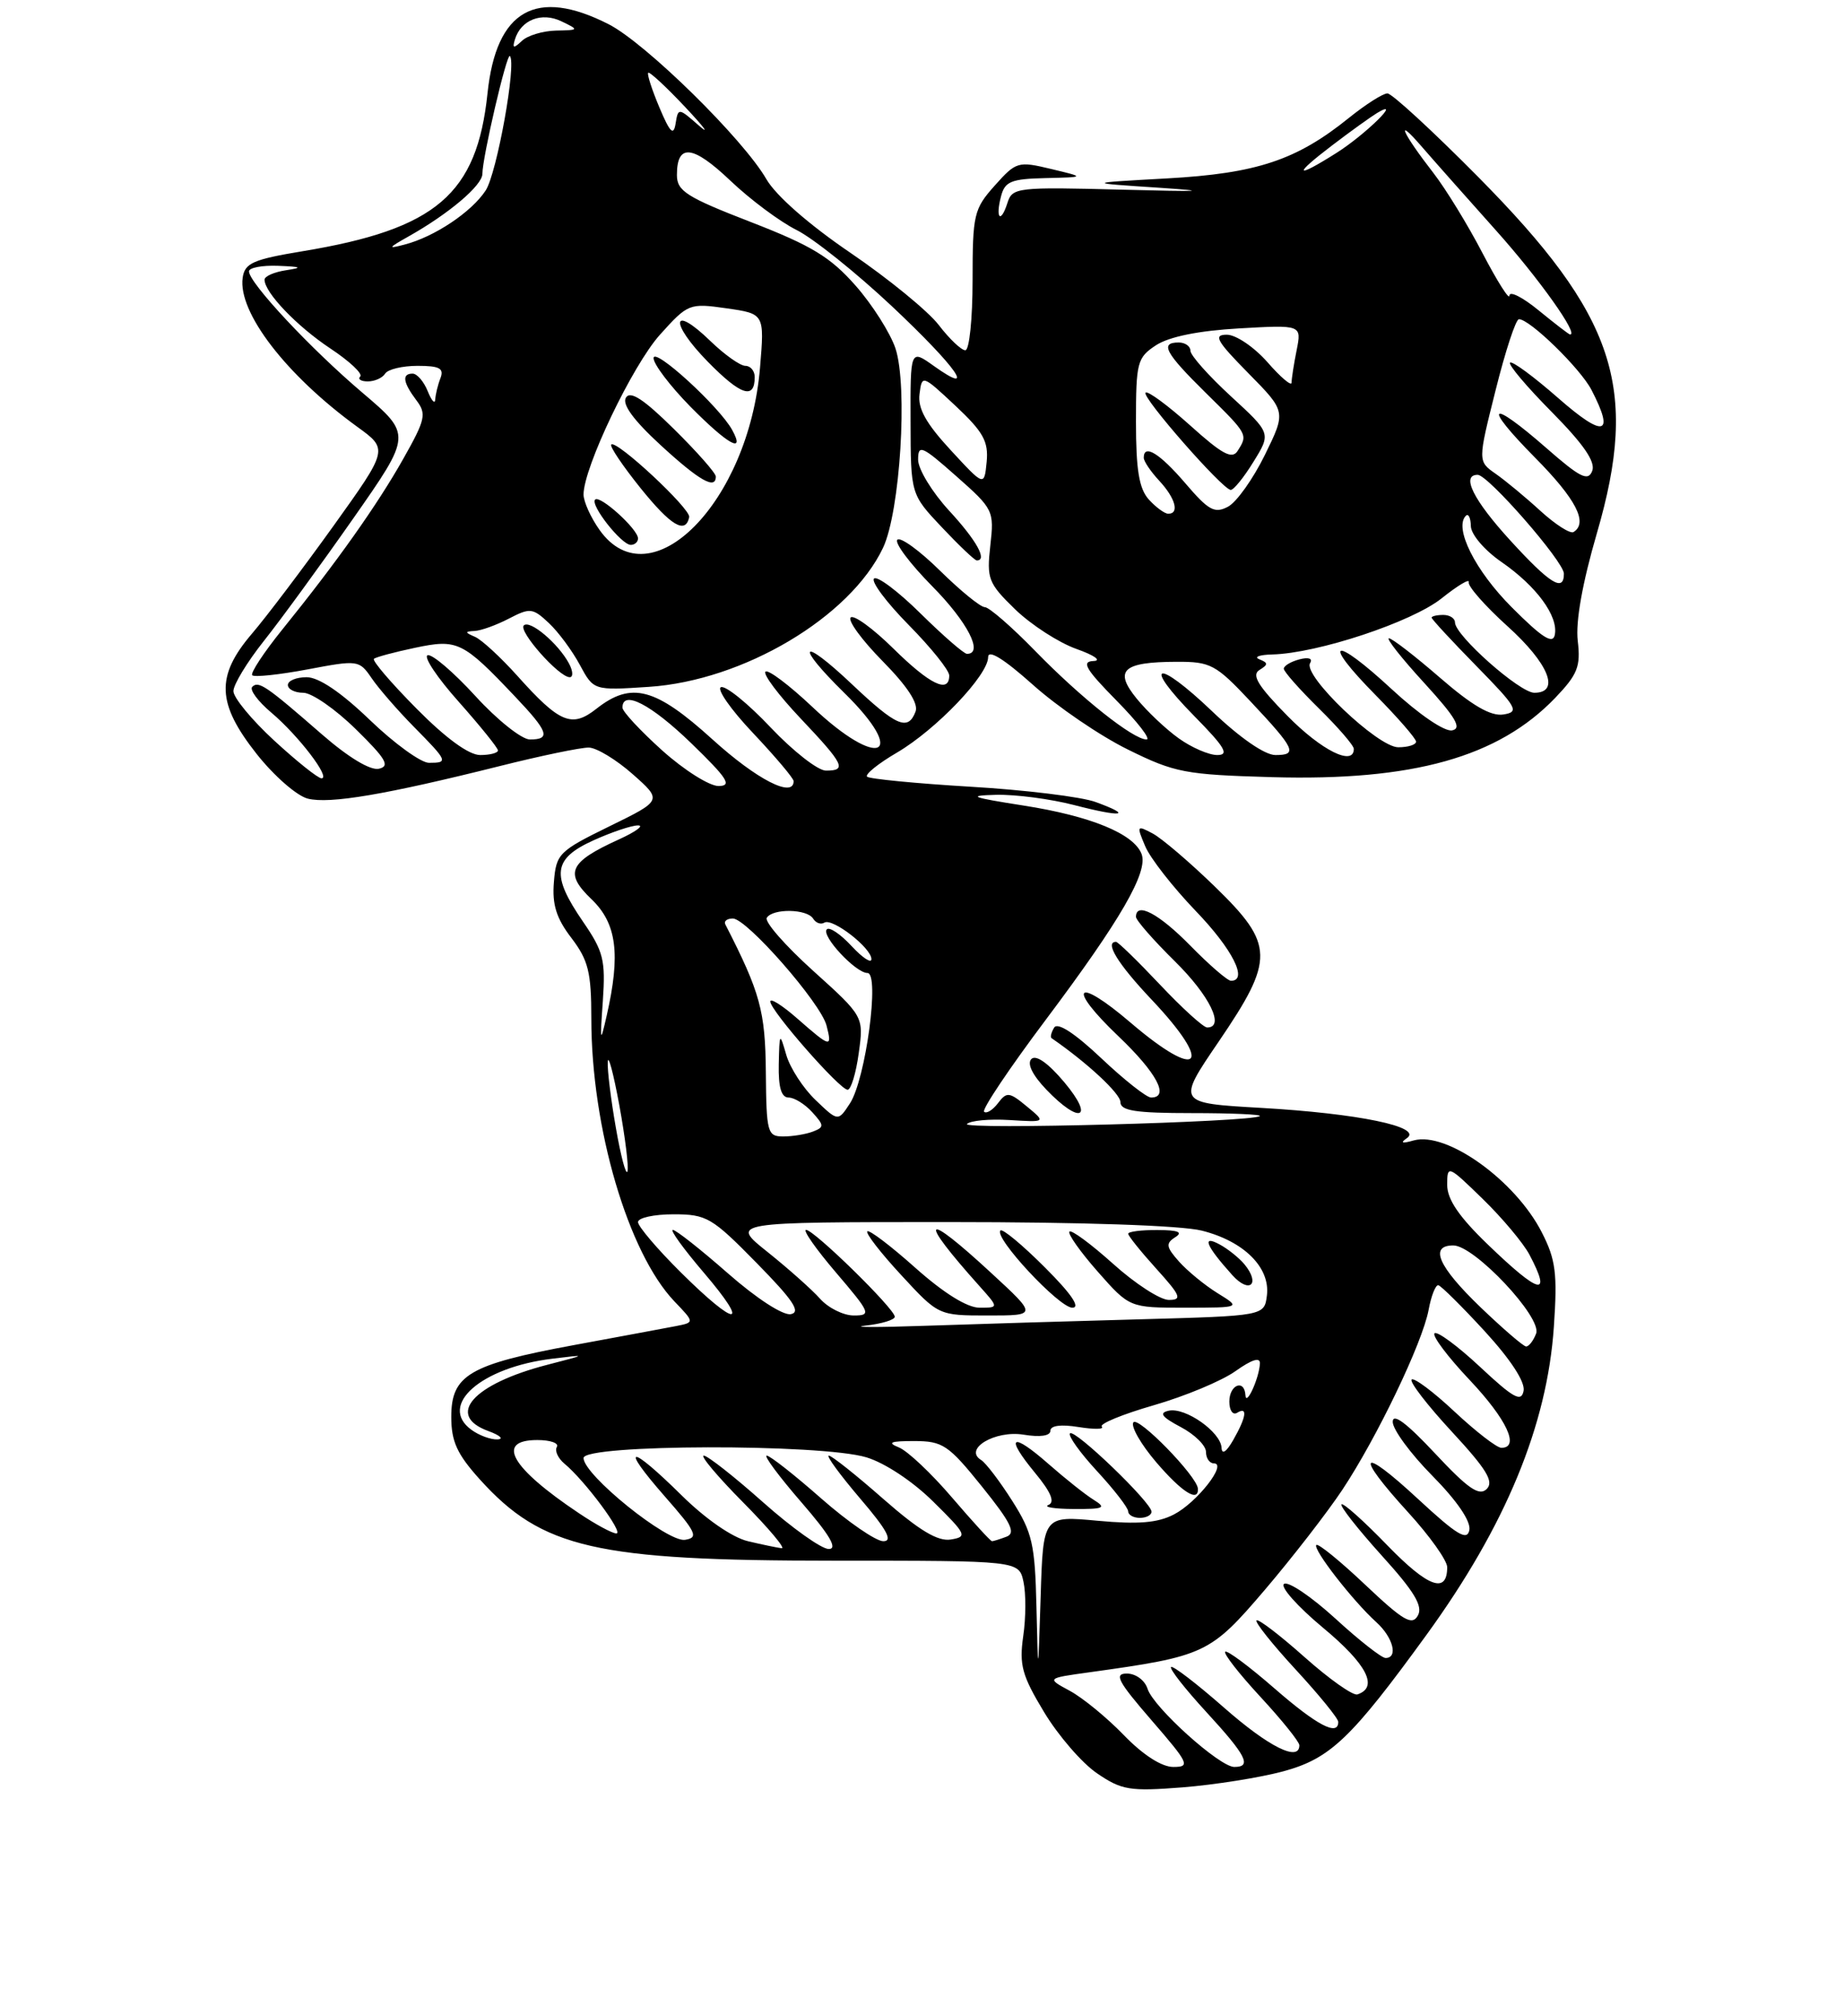 <?xml version="1.0" encoding="UTF-8" standalone="no"?>
<!DOCTYPE svg PUBLIC "-//W3C//DTD SVG 1.1//EN" "http://www.w3.org/Graphics/SVG/1.1/DTD/svg11.dtd" >
<svg xmlns="http://www.w3.org/2000/svg" xmlns:xlink="http://www.w3.org/1999/xlink" version="1.1" viewBox="0 0 237 259">
 <g >
 <path fill="currentColor"
d=" M 164.94 227.56 C 170.97 225.92 173.66 223.36 183.36 210.00 C 193.51 196.02 198.85 183.10 199.71 170.46 C 200.18 163.60 199.95 161.82 198.17 158.34 C 194.77 151.66 185.94 145.33 181.70 146.51 C 180.19 146.94 179.92 146.84 180.83 146.21 C 182.90 144.77 174.55 143.04 162.08 142.33 C 151.25 141.71 151.25 141.71 156.63 133.82 C 163.85 123.21 163.80 121.35 156.16 113.92 C 152.95 110.80 149.35 107.73 148.17 107.09 C 146.10 105.99 146.06 106.05 147.19 108.72 C 147.83 110.25 150.76 113.99 153.68 117.03 C 158.41 121.94 160.46 126.00 158.21 126.00 C 157.77 126.00 155.43 123.98 153.00 121.50 C 148.96 117.38 146.00 115.81 146.00 117.79 C 146.00 118.22 148.25 120.79 151.00 123.50 C 155.47 127.90 157.47 132.00 155.15 132.00 C 154.67 132.00 151.95 129.53 149.09 126.50 C 146.23 123.47 143.69 121.00 143.44 121.00 C 141.93 121.00 143.66 123.82 148.00 128.41 C 156.08 136.95 154.23 139.00 145.31 131.38 C 138.23 125.33 137.01 126.71 143.76 133.14 C 148.68 137.83 150.36 141.00 147.94 141.00 C 147.36 141.00 144.47 138.72 141.53 135.94 C 138.14 132.74 135.93 131.30 135.49 132.01 C 135.11 132.63 134.96 133.24 135.15 133.37 C 139.70 136.50 144.00 140.49 144.00 141.58 C 144.00 142.70 145.93 143.00 153.17 143.00 C 158.21 143.00 162.15 143.17 161.92 143.38 C 161.07 144.15 123.53 145.16 124.28 144.40 C 124.71 143.96 127.17 143.73 129.75 143.89 C 134.44 144.18 134.44 144.18 131.97 142.14 C 129.71 140.27 129.39 140.24 128.26 141.73 C 127.58 142.62 126.78 143.11 126.48 142.82 C 126.19 142.52 129.75 137.21 134.40 131.02 C 144.05 118.16 147.60 112.01 146.72 109.71 C 145.72 107.11 140.19 104.84 131.56 103.49 C 124.78 102.43 124.22 102.21 128.03 102.11 C 130.52 102.05 135.02 102.64 138.03 103.42 C 144.24 105.03 145.72 104.82 140.80 103.03 C 138.99 102.37 131.76 101.48 124.74 101.07 C 117.72 100.65 111.74 100.07 111.44 99.78 C 111.15 99.48 112.88 98.09 115.29 96.68 C 120.32 93.73 127.00 86.74 127.00 84.42 C 127.00 83.39 129.02 84.64 132.75 87.97 C 135.91 90.80 141.41 94.55 144.98 96.30 C 150.99 99.27 152.32 99.52 163.48 99.84 C 181.59 100.35 192.55 97.28 199.87 89.67 C 202.77 86.64 203.17 85.63 202.78 82.33 C 202.49 79.87 203.37 74.92 205.24 68.50 C 210.70 49.78 207.62 40.55 190.00 22.75 C 184.15 16.84 178.89 12.00 178.32 12.00 C 177.74 12.00 175.53 13.41 173.39 15.13 C 166.64 20.58 161.52 22.28 150.00 22.92 C 139.50 23.50 139.50 23.50 149.00 24.12 C 155.76 24.57 154.40 24.64 144.32 24.37 C 130.68 24.01 130.11 24.08 129.48 26.07 C 128.61 28.80 127.91 28.06 128.66 25.21 C 129.15 23.31 129.97 22.98 134.37 22.88 C 139.50 22.76 139.50 22.76 135.10 21.71 C 130.85 20.69 130.60 20.76 127.85 23.84 C 125.16 26.85 125.00 27.55 125.00 36.02 C 125.00 40.96 124.58 45.00 124.07 45.00 C 123.56 45.00 122.02 43.54 120.65 41.75 C 119.27 39.96 114.18 35.80 109.33 32.50 C 103.97 28.86 99.72 25.13 98.50 23.02 C 95.52 17.85 82.99 5.55 78.24 3.12 C 68.90 -1.64 63.78 1.27 62.66 11.97 C 61.30 24.96 56.07 29.43 38.92 32.27 C 32.51 33.33 31.46 33.80 31.19 35.68 C 30.56 40.12 36.79 48.21 45.93 54.84 C 49.91 57.72 49.91 57.72 42.84 67.59 C 38.94 73.02 34.24 79.24 32.38 81.41 C 27.71 86.87 27.85 90.37 33.01 96.89 C 35.22 99.68 38.16 102.25 39.56 102.60 C 42.37 103.31 49.59 102.08 64.18 98.43 C 69.51 97.09 74.68 96.02 75.68 96.04 C 76.68 96.06 79.22 97.60 81.32 99.46 C 85.13 102.83 85.13 102.83 78.32 106.16 C 71.83 109.34 71.48 109.68 71.19 113.32 C 70.95 116.20 71.50 117.97 73.44 120.50 C 75.62 123.37 76.00 124.90 76.00 130.85 C 76.00 144.89 80.73 160.96 86.69 167.20 C 89.27 169.89 89.27 169.89 86.89 170.36 C 85.57 170.61 79.65 171.72 73.72 172.81 C 60.31 175.29 58.00 176.65 58.00 182.02 C 58.00 185.19 58.74 186.81 61.68 190.07 C 69.68 198.92 76.57 200.50 107.23 200.50 C 130.95 200.50 130.95 200.50 131.54 203.20 C 131.87 204.69 131.86 207.84 131.51 210.20 C 130.98 213.91 131.35 215.25 134.20 219.97 C 136.01 222.97 139.07 226.51 141.00 227.82 C 144.17 229.98 145.20 230.15 152.00 229.62 C 156.12 229.29 161.95 228.37 164.94 227.56 Z  M 136.81 139.06 C 134.74 136.59 133.15 135.46 132.56 136.05 C 131.97 136.64 132.69 138.11 134.49 139.99 C 138.81 144.50 140.72 143.73 136.81 139.06 Z  M 144.45 222.92 C 142.28 220.67 139.15 218.11 137.50 217.22 C 134.50 215.60 134.50 215.60 140.00 214.84 C 154.90 212.77 155.54 212.47 162.56 204.25 C 166.12 200.07 170.60 194.29 172.52 191.40 C 176.98 184.68 182.81 172.53 183.61 168.29 C 183.94 166.48 184.51 165.05 184.86 165.11 C 185.21 165.18 187.90 167.84 190.84 171.04 C 194.15 174.65 196.04 177.54 195.82 178.68 C 195.53 180.18 194.53 179.63 190.22 175.60 C 187.33 172.90 184.70 170.97 184.37 171.29 C 184.05 171.62 186.08 174.32 188.89 177.29 C 193.66 182.34 195.37 186.00 192.96 186.00 C 192.38 186.00 189.68 183.91 186.94 181.35 C 184.21 178.79 181.73 176.94 181.43 177.23 C 181.14 177.53 183.46 180.54 186.60 183.93 C 191.09 188.78 192.04 190.35 191.07 191.30 C 190.11 192.24 188.67 191.25 184.42 186.70 C 180.76 182.79 179.00 181.48 179.00 182.67 C 179.00 183.64 181.29 186.76 184.10 189.60 C 187.26 192.80 189.06 195.44 188.85 196.56 C 188.57 198.00 187.26 197.21 182.25 192.57 C 174.76 185.63 174.02 186.67 181.00 194.31 C 183.75 197.32 186.00 200.48 186.00 201.33 C 186.00 204.82 183.54 203.92 178.32 198.54 C 175.29 195.41 172.63 193.03 172.41 193.26 C 172.19 193.48 174.51 196.43 177.56 199.81 C 181.78 204.46 182.91 206.34 182.23 207.55 C 181.49 208.88 180.37 208.23 175.47 203.60 C 172.25 200.55 169.42 198.25 169.18 198.48 C 168.68 198.99 173.89 205.69 176.89 208.40 C 179.05 210.35 179.73 213.00 178.08 213.00 C 177.57 213.00 174.66 210.72 171.61 207.92 C 168.55 205.13 165.60 203.13 165.04 203.48 C 164.48 203.82 166.74 206.37 170.07 209.14 C 175.69 213.81 177.21 216.77 174.46 217.68 C 173.89 217.87 170.84 215.71 167.67 212.89 C 164.50 210.07 161.72 207.94 161.49 208.17 C 161.27 208.40 163.54 211.25 166.54 214.50 C 169.54 217.75 172.00 220.77 172.00 221.21 C 172.00 223.10 169.26 221.66 163.78 216.89 C 160.54 214.07 157.70 211.96 157.47 212.20 C 157.23 212.44 159.28 215.06 162.02 218.02 C 164.76 220.98 167.00 223.77 167.00 224.21 C 167.00 226.39 163.07 224.43 157.32 219.38 C 153.79 216.28 150.73 213.94 150.51 214.16 C 150.28 214.39 152.33 216.99 155.05 219.95 C 160.20 225.55 160.93 227.00 158.64 227.00 C 156.75 227.00 148.25 219.35 147.49 216.96 C 147.14 215.86 145.97 215.00 144.83 215.00 C 143.14 215.00 143.68 216.01 148.00 221.00 C 152.81 226.55 153.02 227.00 150.80 227.00 C 149.31 227.00 146.91 225.46 144.45 222.92 Z  M 133.21 206.45 C 133.02 198.37 132.69 196.90 130.10 192.82 C 128.50 190.30 126.70 187.93 126.09 187.56 C 123.81 186.15 127.89 183.72 131.55 184.31 C 133.68 184.66 135.00 184.47 135.00 183.81 C 135.00 183.14 136.35 182.96 138.62 183.33 C 140.62 183.65 141.96 183.63 141.61 183.28 C 141.26 182.93 144.26 181.69 148.29 180.53 C 152.31 179.37 157.04 177.40 158.80 176.14 C 160.92 174.64 161.98 174.31 161.93 175.18 C 161.83 177.08 160.15 180.74 160.07 179.25 C 159.95 177.12 158.00 177.88 158.00 180.06 C 158.00 181.19 158.45 181.84 159.00 181.50 C 160.39 180.64 160.19 182.04 158.50 185.00 C 157.62 186.53 157.05 186.92 157.00 186.00 C 156.91 183.98 152.36 180.77 150.22 181.23 C 148.92 181.51 149.30 182.03 151.75 183.33 C 153.54 184.27 155.00 185.71 155.00 186.53 C 155.00 187.34 155.46 188.00 156.02 188.00 C 157.78 188.00 153.84 193.03 150.88 194.56 C 148.78 195.65 146.28 195.85 141.07 195.37 C 134.07 194.72 134.07 194.72 133.75 205.11 C 133.42 215.50 133.42 215.50 133.21 206.45 Z  M 148.00 194.21 C 148.00 193.03 138.13 183.54 137.52 184.14 C 137.24 184.43 138.80 186.62 141.00 189.00 C 143.20 191.38 145.00 193.71 145.00 194.17 C 145.00 194.62 145.68 195.00 146.50 195.00 C 147.32 195.00 148.00 194.65 148.00 194.21 Z  M 140.58 192.69 C 139.52 192.04 136.92 189.97 134.80 188.11 C 129.99 183.88 129.09 184.45 133.03 189.22 C 135.08 191.70 135.62 192.99 134.75 193.34 C 134.06 193.61 135.53 193.85 138.00 193.86 C 141.89 193.88 142.24 193.72 140.58 192.69 Z  M 153.96 191.25 C 153.87 189.66 146.22 181.83 145.66 182.74 C 145.33 183.28 146.66 185.58 148.61 187.86 C 151.89 191.69 154.06 193.07 153.96 191.25 Z  M 96.14 198.00 C 94.13 197.53 90.69 195.15 87.60 192.10 C 80.87 185.46 79.57 185.54 85.45 192.25 C 89.51 196.88 89.82 197.54 88.04 197.82 C 85.78 198.17 75.00 189.48 75.00 187.31 C 75.00 185.53 105.46 185.46 111.35 187.22 C 113.73 187.94 117.32 190.31 119.96 192.93 C 124.23 197.14 124.36 197.43 122.20 197.78 C 120.53 198.05 118.15 196.62 113.54 192.58 C 110.05 189.51 106.89 187.00 106.52 187.00 C 106.15 187.00 107.96 189.47 110.54 192.50 C 114.00 196.54 114.79 198.00 113.53 198.00 C 112.58 198.00 108.99 195.53 105.54 192.50 C 102.10 189.47 98.95 187.00 98.54 187.00 C 98.13 187.00 100.14 189.70 103.00 193.00 C 106.67 197.23 107.70 199.00 106.51 199.00 C 105.59 199.00 101.79 196.30 98.08 193.00 C 94.37 189.70 90.93 187.00 90.45 187.00 C 89.96 187.00 92.23 189.70 95.50 193.00 C 98.77 196.30 101.00 198.95 100.47 198.90 C 99.94 198.84 97.99 198.44 96.14 198.00 Z  M 122.36 192.39 C 119.72 189.30 116.65 186.40 115.53 185.95 C 113.97 185.32 114.43 185.13 117.50 185.13 C 121.17 185.14 121.89 185.62 126.21 190.98 C 129.92 195.59 130.59 196.94 129.38 197.41 C 128.53 197.73 127.68 198.00 127.50 198.00 C 127.31 198.00 125.00 195.47 122.36 192.39 Z  M 74.39 194.39 C 65.64 188.54 63.64 185.00 69.06 185.00 C 70.74 185.00 71.87 185.40 71.57 185.89 C 71.27 186.37 71.71 187.34 72.55 188.04 C 75.16 190.20 80.22 197.00 79.22 197.00 C 78.70 197.00 76.53 195.83 74.39 194.39 Z  M 60.58 183.68 C 56.28 180.54 61.84 175.65 71.00 174.55 C 75.50 174.00 75.50 174.00 70.32 175.34 C 60.80 177.80 57.23 181.82 62.75 183.84 C 64.26 184.39 64.80 184.88 63.94 184.92 C 63.08 184.96 61.57 184.41 60.58 183.68 Z  M 190.25 167.91 C 184.85 162.71 183.66 160.00 186.79 160.00 C 189.50 160.00 198.22 169.27 197.43 171.32 C 197.08 172.24 196.50 172.99 196.14 172.98 C 195.79 172.97 193.14 170.68 190.25 167.91 Z  M 111.25 170.30 C 113.31 170.07 115.00 169.56 115.00 169.16 C 115.00 168.15 104.63 158.00 103.60 158.00 C 103.14 158.00 104.87 160.47 107.46 163.50 C 111.89 168.69 112.02 169.00 109.73 169.00 C 108.40 169.00 106.45 168.03 105.40 166.85 C 104.36 165.68 101.32 162.98 98.66 160.85 C 93.82 157.00 93.82 157.00 121.97 157.00 C 139.09 157.00 151.82 157.43 154.47 158.10 C 159.88 159.46 163.27 162.84 162.83 166.42 C 162.50 169.05 162.50 169.05 146.50 169.49 C 137.70 169.73 125.33 170.10 119.00 170.32 C 112.67 170.54 109.19 170.53 111.25 170.30 Z  M 127.41 163.55 C 118.60 155.41 117.85 156.26 125.91 165.25 C 128.37 168.00 128.37 168.00 125.89 168.00 C 124.31 168.00 121.30 166.13 117.65 162.88 C 114.49 160.06 111.71 157.95 111.47 158.19 C 111.23 158.43 113.19 160.96 115.83 163.81 C 120.62 169.00 120.62 169.00 126.97 169.00 C 133.32 169.00 133.32 169.00 127.41 163.55 Z  M 134.27 162.80 C 131.41 159.94 128.85 157.81 128.58 158.08 C 127.70 158.96 136.12 168.00 137.82 168.00 C 138.91 168.00 137.70 166.22 134.27 162.80 Z  M 156.50 166.14 C 154.85 165.12 152.62 163.29 151.54 162.08 C 149.87 160.20 149.80 159.74 151.04 158.95 C 152.09 158.29 151.43 158.03 148.75 158.02 C 146.69 158.01 145.00 158.22 145.00 158.50 C 145.00 158.77 146.63 160.80 148.62 163.00 C 151.76 166.47 151.97 167.00 150.22 167.00 C 149.12 167.00 145.90 164.92 143.07 162.37 C 140.24 159.83 137.71 157.96 137.45 158.22 C 137.19 158.48 138.82 160.79 141.07 163.35 C 145.17 168.00 145.17 168.00 152.33 168.00 C 159.50 167.99 159.50 167.99 156.50 166.14 Z  M 159.93 162.41 C 159.23 161.58 157.79 160.42 156.71 159.85 C 154.40 158.61 155.02 160.08 158.38 163.81 C 160.60 166.28 162.05 164.97 159.93 162.41 Z  M 87.54 163.50 C 84.49 160.48 82.00 157.55 82.00 157.00 C 82.00 156.45 84.05 156.00 86.56 156.00 C 90.82 156.00 91.50 156.40 97.24 162.25 C 101.94 167.03 102.97 168.57 101.64 168.83 C 100.64 169.02 97.24 166.82 93.55 163.58 C 90.05 160.51 86.87 158.00 86.47 158.00 C 86.08 158.00 87.87 160.47 90.46 163.50 C 96.52 170.60 94.70 170.60 87.54 163.50 Z  M 191.25 159.91 C 187.52 156.32 186.00 154.09 186.00 152.22 C 186.00 149.64 186.09 149.67 190.58 154.04 C 193.10 156.49 195.80 159.72 196.58 161.20 C 199.47 166.69 197.91 166.32 191.25 159.91 Z  M 79.16 144.92 C 78.52 141.30 78.05 137.47 78.11 136.42 C 78.17 135.36 78.84 137.88 79.60 142.00 C 80.35 146.12 80.83 149.95 80.64 150.50 C 80.46 151.05 79.79 148.54 79.16 144.92 Z  M 98.43 137.75 C 98.36 129.88 97.71 127.51 93.22 118.75 C 93.01 118.34 93.45 118.00 94.19 118.00 C 95.98 118.00 105.49 128.86 106.23 131.75 C 106.98 134.65 106.75 134.60 102.53 130.90 C 100.59 129.19 99.00 128.18 99.00 128.66 C 99.00 129.82 107.93 140.00 108.94 140.00 C 109.37 140.00 110.02 137.88 110.37 135.29 C 111.02 130.59 111.02 130.59 104.50 124.71 C 100.92 121.48 98.24 118.42 98.55 117.91 C 99.32 116.68 103.73 116.75 104.51 118.02 C 104.86 118.58 105.50 118.81 105.95 118.53 C 106.98 117.89 112.00 121.78 112.00 123.22 C 112.00 123.81 110.85 123.05 109.44 121.53 C 108.04 120.02 106.61 119.05 106.27 119.39 C 105.49 120.18 109.97 125.00 111.49 125.00 C 113.10 125.00 111.26 138.67 109.24 141.75 C 107.71 144.09 107.71 144.09 104.83 141.33 C 103.24 139.82 101.55 137.21 101.06 135.54 C 100.21 132.59 100.18 132.62 100.09 136.75 C 100.03 139.69 100.42 141.00 101.35 141.00 C 102.08 141.00 103.45 141.84 104.39 142.88 C 105.94 144.59 105.95 144.81 104.46 145.38 C 103.57 145.72 101.86 146.00 100.67 146.00 C 98.63 146.00 98.50 145.52 98.43 137.75 Z  M 77.48 128.60 C 77.84 123.34 77.56 122.23 74.94 118.42 C 70.80 112.40 71.06 110.33 76.25 107.97 C 78.59 106.91 81.17 106.04 82.00 106.04 C 82.83 106.04 81.70 106.86 79.50 107.86 C 73.13 110.76 72.50 112.15 76.02 115.52 C 79.27 118.63 79.78 122.57 77.97 130.50 C 77.15 134.12 77.10 133.93 77.48 128.60 Z  M 85.11 96.41 C 82.30 93.88 80.00 91.41 80.00 90.91 C 80.00 88.58 83.68 90.49 88.84 95.48 C 93.51 100.01 94.13 100.96 92.36 100.98 C 91.18 100.99 87.92 98.93 85.11 96.41 Z  M 91.58 95.00 C 84.23 88.34 81.15 87.52 76.66 91.05 C 73.49 93.55 71.94 92.91 66.47 86.80 C 64.35 84.44 61.91 82.19 61.06 81.82 C 59.72 81.24 59.71 81.13 61.00 81.06 C 61.83 81.02 63.81 80.30 65.41 79.47 C 68.12 78.06 68.47 78.10 70.53 80.03 C 71.75 81.17 73.54 83.59 74.52 85.41 C 76.30 88.71 76.30 88.71 83.40 88.24 C 95.54 87.44 109.26 79.29 113.49 70.38 C 115.69 65.74 116.70 49.64 115.09 44.76 C 114.43 42.79 112.13 39.15 109.96 36.69 C 106.73 33.02 104.30 31.55 96.51 28.53 C 88.22 25.32 87.00 24.54 87.00 22.48 C 87.00 18.40 89.03 18.61 93.85 23.19 C 96.41 25.63 100.25 28.49 102.40 29.56 C 104.54 30.63 110.05 35.04 114.65 39.36 C 122.99 47.21 125.67 51.04 120.00 47.00 C 117.00 44.86 117.00 44.86 117.03 54.18 C 117.05 63.50 117.05 63.50 121.06 67.75 C 123.27 70.09 125.28 72.00 125.54 72.00 C 126.94 72.00 125.53 69.45 122.00 65.62 C 119.80 63.23 118.00 60.28 118.00 59.06 C 118.00 57.05 118.47 57.25 122.90 61.17 C 127.68 65.39 127.79 65.61 127.28 70.09 C 126.80 74.36 127.01 74.92 130.48 78.29 C 132.53 80.27 136.07 82.56 138.35 83.37 C 140.67 84.19 141.63 84.88 140.54 84.92 C 138.95 84.98 139.52 85.96 143.50 90.00 C 146.21 92.75 147.95 95.00 147.36 95.00 C 145.64 95.00 138.91 89.65 133.03 83.61 C 130.03 80.53 127.12 78.00 126.57 78.00 C 126.02 78.00 123.43 75.89 120.81 73.31 C 118.19 70.73 115.72 68.94 115.33 69.34 C 114.94 69.73 116.95 72.41 119.81 75.31 C 124.36 79.91 126.46 84.00 124.28 84.00 C 123.89 84.00 121.20 81.66 118.31 78.81 C 115.41 75.95 112.73 73.94 112.33 74.33 C 111.94 74.73 113.95 77.41 116.81 80.31 C 119.66 83.20 122.00 86.11 122.00 86.78 C 122.00 89.15 119.52 87.95 114.81 83.31 C 112.19 80.73 109.73 78.94 109.33 79.33 C 108.94 79.73 110.79 82.25 113.45 84.95 C 116.63 88.18 118.07 90.38 117.67 91.42 C 116.70 93.96 115.21 93.31 109.44 87.85 C 102.91 81.68 102.08 82.70 108.50 89.00 C 116.84 97.18 112.98 98.93 104.43 90.84 C 101.43 88.01 98.71 85.96 98.38 86.29 C 98.05 86.62 100.08 89.32 102.89 92.29 C 108.51 98.23 108.88 99.00 106.15 99.00 C 105.12 99.00 101.93 96.50 99.04 93.45 C 96.16 90.40 93.29 88.07 92.67 88.28 C 92.06 88.48 93.90 91.13 96.78 94.17 C 99.65 97.21 102.00 99.99 102.00 100.35 C 102.00 102.58 97.27 100.16 91.58 95.00 Z  M 73.13 85.24 C 71.74 82.65 68.09 79.58 67.32 80.35 C 66.59 81.08 71.84 87.00 73.22 87.00 C 73.69 87.00 73.65 86.21 73.13 85.24 Z  M 35.25 95.15 C 32.36 92.49 30.00 89.63 30.00 88.79 C 30.00 87.95 31.76 85.06 33.90 82.36 C 36.05 79.66 41.21 72.59 45.37 66.65 C 52.93 55.85 52.93 55.85 46.59 50.46 C 39.94 44.82 32.00 36.33 32.00 34.86 C 32.00 34.39 33.69 34.07 35.75 34.15 C 38.77 34.27 38.96 34.38 36.75 34.72 C 35.24 34.95 34.00 35.49 34.00 35.93 C 34.00 37.58 38.15 41.91 42.46 44.77 C 44.92 46.40 46.65 48.02 46.30 48.37 C 45.95 48.71 46.39 49.00 47.27 49.00 C 48.16 49.00 49.16 48.55 49.50 48.00 C 49.84 47.45 51.71 47.00 53.67 47.00 C 56.49 47.00 57.09 47.32 56.61 48.58 C 56.27 49.45 55.97 50.69 55.94 51.33 C 55.90 51.97 55.47 51.49 54.97 50.25 C 54.47 49.01 53.60 48.00 53.03 48.00 C 51.62 48.00 51.79 49.13 53.52 51.43 C 54.84 53.17 54.68 53.90 51.85 58.91 C 48.50 64.86 43.27 72.24 36.28 80.88 C 33.89 83.84 32.15 86.49 32.42 86.75 C 32.69 87.02 35.89 86.68 39.52 86.00 C 46.01 84.77 46.17 84.79 47.76 87.12 C 48.65 88.43 51.09 91.24 53.19 93.37 C 57.57 97.81 57.65 98.00 55.13 98.00 C 54.11 98.00 50.69 95.53 47.54 92.50 C 43.84 88.94 40.97 87.00 39.41 87.00 C 38.08 87.00 37.00 87.45 37.00 88.00 C 37.00 88.55 37.89 89.00 38.98 89.00 C 40.07 89.00 43.11 91.10 45.73 93.68 C 49.61 97.48 50.17 98.43 48.70 98.76 C 47.60 99.01 44.77 97.30 41.36 94.33 C 34.21 88.10 33.23 87.43 32.42 88.24 C 32.05 88.61 33.15 90.10 34.86 91.54 C 38.35 94.48 42.57 100.00 41.32 99.99 C 40.87 99.99 38.14 97.81 35.25 95.15 Z  M 53.53 91.03 C 50.27 87.74 47.81 84.87 48.06 84.64 C 48.30 84.42 50.68 83.78 53.35 83.22 C 58.81 82.07 59.47 82.39 66.21 89.50 C 70.49 94.01 70.83 95.00 68.10 95.00 C 67.06 95.00 63.90 92.49 61.10 89.42 C 58.29 86.35 55.53 83.99 54.96 84.18 C 54.40 84.37 56.20 87.07 58.97 90.17 C 61.73 93.28 64.00 96.09 64.00 96.41 C 64.00 96.73 62.97 97.00 61.72 97.00 C 60.26 97.00 57.31 94.85 53.53 91.03 Z  M 151.49 94.85 C 149.84 93.67 147.42 91.38 146.10 89.76 C 143.13 86.12 144.29 85.04 151.21 85.02 C 155.59 85.00 156.26 85.36 160.71 90.10 C 166.47 96.23 166.83 97.00 163.92 97.00 C 162.56 97.00 159.36 94.79 155.79 91.38 C 148.61 84.53 146.68 85.07 153.52 92.02 C 157.43 95.99 158.03 97.00 156.45 97.00 C 155.36 97.00 153.13 96.03 151.49 94.85 Z  M 165.46 91.96 C 161.69 88.13 160.83 86.72 161.86 86.08 C 163.01 85.37 163.01 85.16 161.86 84.70 C 161.11 84.40 161.86 84.12 163.52 84.08 C 169.36 83.93 181.45 79.92 185.27 76.88 C 187.35 75.22 188.92 74.28 188.77 74.79 C 188.62 75.29 190.86 77.84 193.75 80.45 C 199.06 85.24 200.58 89.00 197.20 89.00 C 195.32 89.00 187.00 81.63 187.00 79.96 C 187.00 79.43 186.32 79.00 185.50 79.00 C 184.68 79.00 184.00 79.16 184.00 79.35 C 184.00 79.54 186.59 82.34 189.75 85.56 C 195.01 90.93 195.31 91.46 193.22 91.79 C 191.61 92.04 189.22 90.66 185.08 87.07 C 181.86 84.28 178.91 82.00 178.51 82.00 C 178.12 82.00 180.16 84.59 183.06 87.75 C 187.11 92.18 187.93 93.58 186.63 93.83 C 185.65 94.02 182.36 91.77 178.86 88.53 C 171.31 81.54 169.73 82.14 176.81 89.31 C 179.66 92.20 182.00 94.89 182.00 95.28 C 182.00 95.68 180.97 96.00 179.71 96.00 C 177.08 96.00 167.41 86.77 168.38 85.19 C 168.75 84.59 168.19 84.40 167.00 84.71 C 165.90 85.00 165.00 85.54 165.00 85.91 C 165.00 86.28 167.03 88.57 169.50 91.00 C 171.97 93.43 174.00 95.77 174.00 96.21 C 174.00 98.48 169.85 96.42 165.46 91.96 Z  M 194.31 78.03 C 189.60 73.32 186.84 67.82 188.40 66.26 C 188.73 65.93 189.02 66.53 189.04 67.58 C 189.06 68.66 190.79 70.69 192.98 72.20 C 197.49 75.32 200.31 79.17 199.83 81.56 C 199.58 82.81 198.20 81.93 194.31 78.03 Z  M 194.10 69.42 C 189.35 64.22 187.75 61.00 189.92 61.00 C 191.26 61.00 201.00 72.16 201.00 73.70 C 201.00 76.12 199.22 75.02 194.10 69.42 Z  M 77.07 68.10 C 75.93 66.50 75.00 64.44 75.00 63.53 C 75.00 60.07 81.29 46.93 84.82 43.00 C 88.42 39.00 88.60 38.93 93.38 39.61 C 98.26 40.31 98.26 40.31 97.68 47.25 C 96.23 64.52 83.61 77.28 77.07 68.10 Z  M 82.00 69.17 C 82.00 67.99 77.11 63.56 76.49 64.18 C 75.81 64.85 79.87 70.00 81.07 70.00 C 81.58 70.00 82.00 69.63 82.00 69.17 Z  M 88.58 66.44 C 88.81 65.39 79.21 56.45 78.56 57.11 C 78.33 57.33 80.03 59.85 82.32 62.70 C 86.23 67.55 88.10 68.67 88.58 66.44 Z  M 92.00 61.22 C 92.00 60.78 89.58 58.04 86.62 55.12 C 82.75 51.30 81.02 50.16 80.45 51.08 C 79.92 51.93 81.42 53.98 84.90 57.18 C 89.88 61.76 92.00 62.96 92.00 61.22 Z  M 94.11 55.25 C 92.47 52.24 84.00 44.51 84.00 46.01 C 84.00 46.79 86.12 49.58 88.71 52.22 C 93.52 57.09 95.83 58.40 94.11 55.25 Z  M 97.00 48.44 C 97.00 47.65 96.46 47.00 95.80 47.00 C 95.14 47.00 93.12 45.57 91.31 43.82 C 86.31 38.97 86.01 41.41 90.98 46.48 C 95.22 50.80 97.00 51.38 97.00 48.44 Z  M 197.99 65.64 C 196.07 63.88 193.47 61.73 192.22 60.86 C 189.93 59.26 189.93 59.26 192.22 50.14 C 193.47 45.12 194.82 41.01 195.22 41.01 C 196.61 40.99 203.12 47.34 204.55 50.10 C 207.58 55.95 206.15 56.30 200.27 51.14 C 197.12 48.38 194.34 46.33 194.08 46.59 C 193.82 46.84 196.24 49.70 199.45 52.94 C 203.53 57.07 205.09 59.33 204.64 60.50 C 204.11 61.87 203.10 61.37 198.77 57.58 C 191.39 51.13 190.46 51.88 197.28 58.78 C 202.56 64.11 204.14 67.17 202.24 68.35 C 201.82 68.61 199.91 67.39 197.99 65.64 Z  M 147.65 64.17 C 146.40 62.78 146.00 60.37 146.00 54.19 C 146.00 46.54 146.16 45.94 148.58 44.35 C 150.26 43.26 154.01 42.49 159.24 42.19 C 167.30 41.73 167.30 41.73 166.65 44.99 C 166.29 46.78 166.00 48.66 166.00 49.16 C 166.00 49.66 164.60 48.48 162.90 46.53 C 161.19 44.59 158.85 43.00 157.68 43.00 C 155.91 43.00 156.35 43.79 160.44 47.94 C 165.30 52.87 165.30 52.87 162.57 58.44 C 161.07 61.50 158.94 64.50 157.84 65.09 C 156.11 66.01 155.34 65.59 152.34 62.08 C 149.04 58.23 147.00 56.98 147.00 58.81 C 147.00 59.26 147.90 60.59 149.00 61.77 C 151.07 64.00 151.62 66.00 150.15 66.00 C 149.69 66.00 148.57 65.18 147.65 64.17 Z  M 161.10 59.33 C 163.37 55.66 163.37 55.66 158.19 50.90 C 155.33 48.27 153.00 45.65 153.00 45.06 C 153.00 44.48 152.32 44.00 151.50 44.00 C 149.03 44.00 149.74 45.32 155.00 50.50 C 160.41 55.82 160.40 55.82 159.07 57.92 C 158.36 59.05 157.10 58.38 152.95 54.64 C 150.07 52.06 147.50 50.17 147.23 50.44 C 146.69 50.98 157.07 62.83 158.17 62.94 C 158.54 62.97 159.86 61.35 161.10 59.33 Z  M 122.18 57.82 C 119.02 54.40 117.94 52.47 118.18 50.63 C 118.50 48.13 118.52 48.13 122.81 52.14 C 126.38 55.49 127.06 56.71 126.81 59.34 C 126.50 62.50 126.50 62.50 122.18 57.82 Z  M 197.75 39.87 C 195.69 38.18 194.00 37.33 194.00 37.98 C 194.00 38.62 192.45 36.17 190.55 32.54 C 188.66 28.90 185.81 24.26 184.22 22.21 C 180.26 17.11 179.20 14.77 182.67 18.77 C 184.22 20.56 188.54 25.43 192.26 29.59 C 197.79 35.76 203.02 43.12 201.78 42.97 C 201.62 42.95 199.81 41.55 197.75 39.87 Z  M 52.50 30.38 C 57.71 27.45 62.00 23.81 62.00 22.33 C 62.00 20.23 65.13 6.80 65.53 7.20 C 66.42 8.08 63.86 22.28 62.42 24.47 C 60.61 27.24 55.83 30.43 52.00 31.42 C 49.80 32.00 49.85 31.87 52.50 30.38 Z  M 171.17 18.71 C 173.55 16.89 176.18 15.01 177.00 14.51 C 180.38 12.49 175.48 17.30 171.78 19.64 C 166.43 23.02 166.12 22.55 171.17 18.71 Z  M 84.75 13.81 C 83.79 11.53 83.14 9.52 83.31 9.35 C 83.49 9.18 85.62 11.16 88.06 13.75 C 90.50 16.35 91.30 17.42 89.83 16.14 C 87.20 13.83 87.16 13.83 86.83 15.88 C 86.57 17.49 86.11 17.04 84.75 13.81 Z  M 66.18 5.07 C 66.95 2.55 69.61 1.51 72.16 2.74 C 74.45 3.84 74.44 3.87 71.45 3.93 C 69.77 3.97 67.80 4.56 67.08 5.25 C 66.01 6.26 65.83 6.22 66.18 5.07 Z "/>
</g>
</svg>